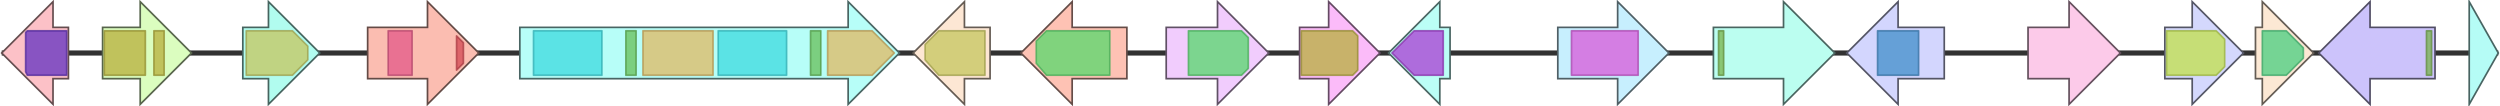 <svg version="1.1" baseProfile="full" xmlns="http://www.w3.org/2000/svg" width="1462" height="62">
	<line x1="1" y1="31" x2="1461" y2="31" style="stroke:rgb(50,50,50); stroke-width:3 "/>
	<g>
		<title>notJ_</title>
		<polygon class="notJ_" points="848,16 842,16 842,1 812,31 842,61 842,46 848,46" fill="rgb(187,254,246)" fill-opacity="1.0" stroke="rgb(74,101,98)" stroke-width="1" />
		<g>
			<title>PF13810</title>
			<polygon class="PF13810" points="814,31 827,18 844,18 844,44 827,44" stroke-linejoin="round" width="30" height="26" fill="rgb(169,59,211)" stroke="rgb(135,47,168)" stroke-width="1" opacity="0.75" />
		</g>
	</g>
	<g>
		<title>notK_</title>
		<polygon class="notK_" points="911,16 946,16 946,1 976,31 946,61 946,46 911,46" fill="rgb(199,239,254)" fill-opacity="1.0" stroke="rgb(79,95,101)" stroke-width="1" />
		<g>
			<title>PF00860</title>
			<rect class="PF00860" x="919" y="18" stroke-linejoin="round" width="39" height="26" fill="rgb(216,88,217)" stroke="rgb(172,70,173)" stroke-width="1" opacity="0.75" />
		</g>
	</g>
	<g>
		<title>notL_</title>
		<polygon class="notL_" points="1002,16 1043,16 1043,1 1073,31 1043,61 1043,46 1002,46" fill="rgb(187,254,240)" fill-opacity="1.0" stroke="rgb(74,101,96)" stroke-width="1" />
		<g>
			<title>PF00172</title>
			<rect class="PF00172" x="1005" y="18" stroke-linejoin="round" width="3" height="26" fill="rgb(121,178,76)" stroke="rgb(96,142,60)" stroke-width="1" opacity="0.75" />
		</g>
	</g>
	<g>
		<title>notM_</title>
		<polygon class="notM_" points="1137,16 1110,16 1110,1 1080,31 1110,61 1110,46 1137,46" fill="rgb(211,214,254)" fill-opacity="1.0" stroke="rgb(84,85,101)" stroke-width="1" />
		<g>
			<title>PF01544</title>
			<rect class="PF01544" x="1098" y="18" stroke-linejoin="round" width="24" height="26" fill="rgb(65,141,201)" stroke="rgb(52,112,160)" stroke-width="1" opacity="0.75" />
		</g>
	</g>
	<g>
		<title>notN_</title>
		<polygon class="notN_" points="1186,16 1210,16 1210,1 1240,31 1210,61 1210,46 1186,46" fill="rgb(252,202,233)" fill-opacity="1.0" stroke="rgb(100,80,93)" stroke-width="1" />
	</g>
	<g>
		<title>notO_</title>
		<polygon class="notO_" points="1266,16 1282,16 1282,1 1312,31 1282,61 1282,46 1266,46" fill="rgb(212,216,253)" fill-opacity="1.0" stroke="rgb(84,86,101)" stroke-width="1" />
		<g>
			<title>PF07690</title>
			<polygon class="PF07690" points="1267,18 1296,18 1301,23 1301,39 1296,44 1267,44" stroke-linejoin="round" width="34" height="26" fill="rgb(193,224,74)" stroke="rgb(154,179,59)" stroke-width="1" opacity="0.75" />
		</g>
	</g>
	<g>
		<title>notP_</title>
		<polygon class="notP_" points="1319,16 1323,16 1323,1 1353,31 1323,61 1323,46 1319,46" fill="rgb(252,232,212)" fill-opacity="1.0" stroke="rgb(100,92,84)" stroke-width="1" />
		<g>
			<title>PF13561</title>
			<polygon class="PF13561" points="1323,18 1337,18 1347,28 1347,34 1337,44 1323,44" stroke-linejoin="round" width="24" height="26" fill="rgb(73,205,127)" stroke="rgb(58,164,101)" stroke-width="1" opacity="0.75" />
		</g>
	</g>
	<g>
		<title>notQ_</title>
		<polygon class="notQ_" points="1424,16 1386,16 1386,1 1356,31 1386,61 1386,46 1424,46" fill="rgb(204,195,251)" fill-opacity="1.0" stroke="rgb(81,78,100)" stroke-width="1" />
		<g>
			<title>PF00172</title>
			<rect class="PF00172" x="1419" y="18" stroke-linejoin="round" width="3" height="26" fill="rgb(121,178,76)" stroke="rgb(96,142,60)" stroke-width="1" opacity="0.75" />
		</g>
	</g>
	<g>
		<title>notR_</title>
		<polygon class="notR_" points="1444,16 1444,16 1444,1 1461,31 1444,61 1444,46 1444,46" fill="rgb(181,252,246)" fill-opacity="1.0" stroke="rgb(72,100,98)" stroke-width="1" />
	</g>
	<g>
		<title>notA_</title>
		<polygon class="notA_" points="40,16 31,16 31,1 1,31 31,61 31,46 40,46" fill="rgb(252,193,199)" fill-opacity="1.0" stroke="rgb(100,77,79)" stroke-width="1" />
		<g>
			<title>PF05368</title>
			<polygon class="PF05368" points="15,19 16,18 39,18 39,44 16,44 15,42" stroke-linejoin="round" width="24" height="26" fill="rgb(97,49,192)" stroke="rgb(77,39,153)" stroke-width="1" opacity="0.75" />
		</g>
	</g>
	<g>
		<title>notB_</title>
		<polygon class="notB_" points="60,16 82,16 82,1 112,31 82,61 82,46 60,46" fill="rgb(219,253,191)" fill-opacity="1.0" stroke="rgb(87,101,76)" stroke-width="1" />
		<g>
			<title>PF01494</title>
			<rect class="PF01494" x="61" y="18" stroke-linejoin="round" width="24" height="26" fill="rgb(182,175,59)" stroke="rgb(145,140,47)" stroke-width="1" opacity="0.75" />
		</g>
		<g>
			<title>PF01494</title>
			<rect class="PF01494" x="90" y="18" stroke-linejoin="round" width="6" height="26" fill="rgb(182,175,59)" stroke="rgb(145,140,47)" stroke-width="1" opacity="0.75" />
		</g>
	</g>
	<g>
		<title>notC_</title>
		<polygon class="notC_" points="142,16 157,16 157,1 187,31 157,61 157,46 142,46" fill="rgb(177,252,239)" fill-opacity="1.0" stroke="rgb(70,100,95)" stroke-width="1" />
		<g>
			<title>PF11991</title>
			<polygon class="PF11991" points="144,18 171,18 180,27 180,35 171,44 144,44" stroke-linejoin="round" width="36" height="26" fill="rgb(197,197,93)" stroke="rgb(157,157,74)" stroke-width="1" opacity="0.75" />
		</g>
	</g>
	<g>
		<title>notD_</title>
		<polygon class="notD_" points="215,16 250,16 250,1 280,31 250,61 250,46 215,46" fill="rgb(251,189,177)" fill-opacity="1.0" stroke="rgb(100,75,70)" stroke-width="1" />
		<g>
			<title>PF01565</title>
			<rect class="PF01565" x="227" y="18" stroke-linejoin="round" width="14" height="26" fill="rgb(226,88,136)" stroke="rgb(180,70,108)" stroke-width="1" opacity="0.75" />
		</g>
		<g>
			<title>PF08031</title>
			<polygon class="PF08031" points="267,21 271,25 271,37 267,41" stroke-linejoin="round" width="4" height="26" fill="rgb(210,73,83)" stroke="rgb(168,58,66)" stroke-width="1" opacity="0.75" />
		</g>
	</g>
	<g>
		<title>notE_</title>
		<polygon class="notE_" points="304,16 496,16 496,1 526,31 496,61 496,46 304,46" fill="rgb(183,254,248)" fill-opacity="1.0" stroke="rgb(73,101,99)" stroke-width="1" />
		<g>
			<title>PF00501</title>
			<rect class="PF00501" x="312" y="18" stroke-linejoin="round" width="40" height="26" fill="rgb(60,217,223)" stroke="rgb(48,173,178)" stroke-width="1" opacity="0.75" />
		</g>
		<g>
			<title>PF00550</title>
			<rect class="PF00550" x="366" y="18" stroke-linejoin="round" width="6" height="26" fill="rgb(103,191,88)" stroke="rgb(82,152,70)" stroke-width="1" opacity="0.75" />
		</g>
		<g>
			<title>PF00668</title>
			<rect class="PF00668" x="376" y="18" stroke-linejoin="round" width="41" height="26" fill="rgb(224,184,98)" stroke="rgb(179,147,78)" stroke-width="1" opacity="0.75" />
		</g>
		<g>
			<title>PF00501</title>
			<rect class="PF00501" x="420" y="18" stroke-linejoin="round" width="40" height="26" fill="rgb(60,217,223)" stroke="rgb(48,173,178)" stroke-width="1" opacity="0.75" />
		</g>
		<g>
			<title>PF00550</title>
			<rect class="PF00550" x="474" y="18" stroke-linejoin="round" width="6" height="26" fill="rgb(103,191,88)" stroke="rgb(82,152,70)" stroke-width="1" opacity="0.75" />
		</g>
		<g>
			<title>PF00668</title>
			<polygon class="PF00668" points="484,18 510,18 523,31 510,44 484,44" stroke-linejoin="round" width="40" height="26" fill="rgb(224,184,98)" stroke="rgb(179,147,78)" stroke-width="1" opacity="0.75" />
		</g>
	</g>
	<g>
		<title>notF_</title>
		<polygon class="notF_" points="579,16 564,16 564,1 534,31 564,61 564,46 579,46" fill="rgb(253,231,212)" fill-opacity="1.0" stroke="rgb(101,92,84)" stroke-width="1" />
		<g>
			<title>PF11991</title>
			<polygon class="PF11991" points="541,26 549,18 576,18 576,44 549,44 541,35" stroke-linejoin="round" width="35" height="26" fill="rgb(197,197,93)" stroke="rgb(157,157,74)" stroke-width="1" opacity="0.75" />
		</g>
	</g>
	<g>
		<title>notG_</title>
		<polygon class="notG_" points="659,16 627,16 627,1 597,31 627,61 627,46 659,46" fill="rgb(254,194,180)" fill-opacity="1.0" stroke="rgb(101,77,72)" stroke-width="1" />
		<g>
			<title>PF00067</title>
			<polygon class="PF00067" points="606,24 612,18 649,18 649,44 612,44 606,37" stroke-linejoin="round" width="43" height="26" fill="rgb(85,216,107)" stroke="rgb(68,172,85)" stroke-width="1" opacity="0.75" />
		</g>
	</g>
	<g>
		<title>notH_</title>
		<polygon class="notH_" points="682,16 712,16 712,1 742,31 712,61 712,46 682,46" fill="rgb(241,204,253)" fill-opacity="1.0" stroke="rgb(96,81,101)" stroke-width="1" />
		<g>
			<title>PF00067</title>
			<polygon class="PF00067" points="695,18 726,18 730,22 730,40 726,44 695,44" stroke-linejoin="round" width="35" height="26" fill="rgb(85,216,107)" stroke="rgb(68,172,85)" stroke-width="1" opacity="0.75" />
		</g>
	</g>
	<g>
		<title>notI_</title>
		<polygon class="notI_" points="760,16 777,16 777,1 807,31 777,61 777,46 760,46" fill="rgb(251,187,249)" fill-opacity="1.0" stroke="rgb(100,74,99)" stroke-width="1" />
		<g>
			<title>PF01494</title>
			<polygon class="PF01494" points="761,18 791,18 794,21 794,41 791,44 761,44" stroke-linejoin="round" width="33" height="26" fill="rgb(182,175,59)" stroke="rgb(145,140,47)" stroke-width="1" opacity="0.75" />
		</g>
	</g>
</svg>
